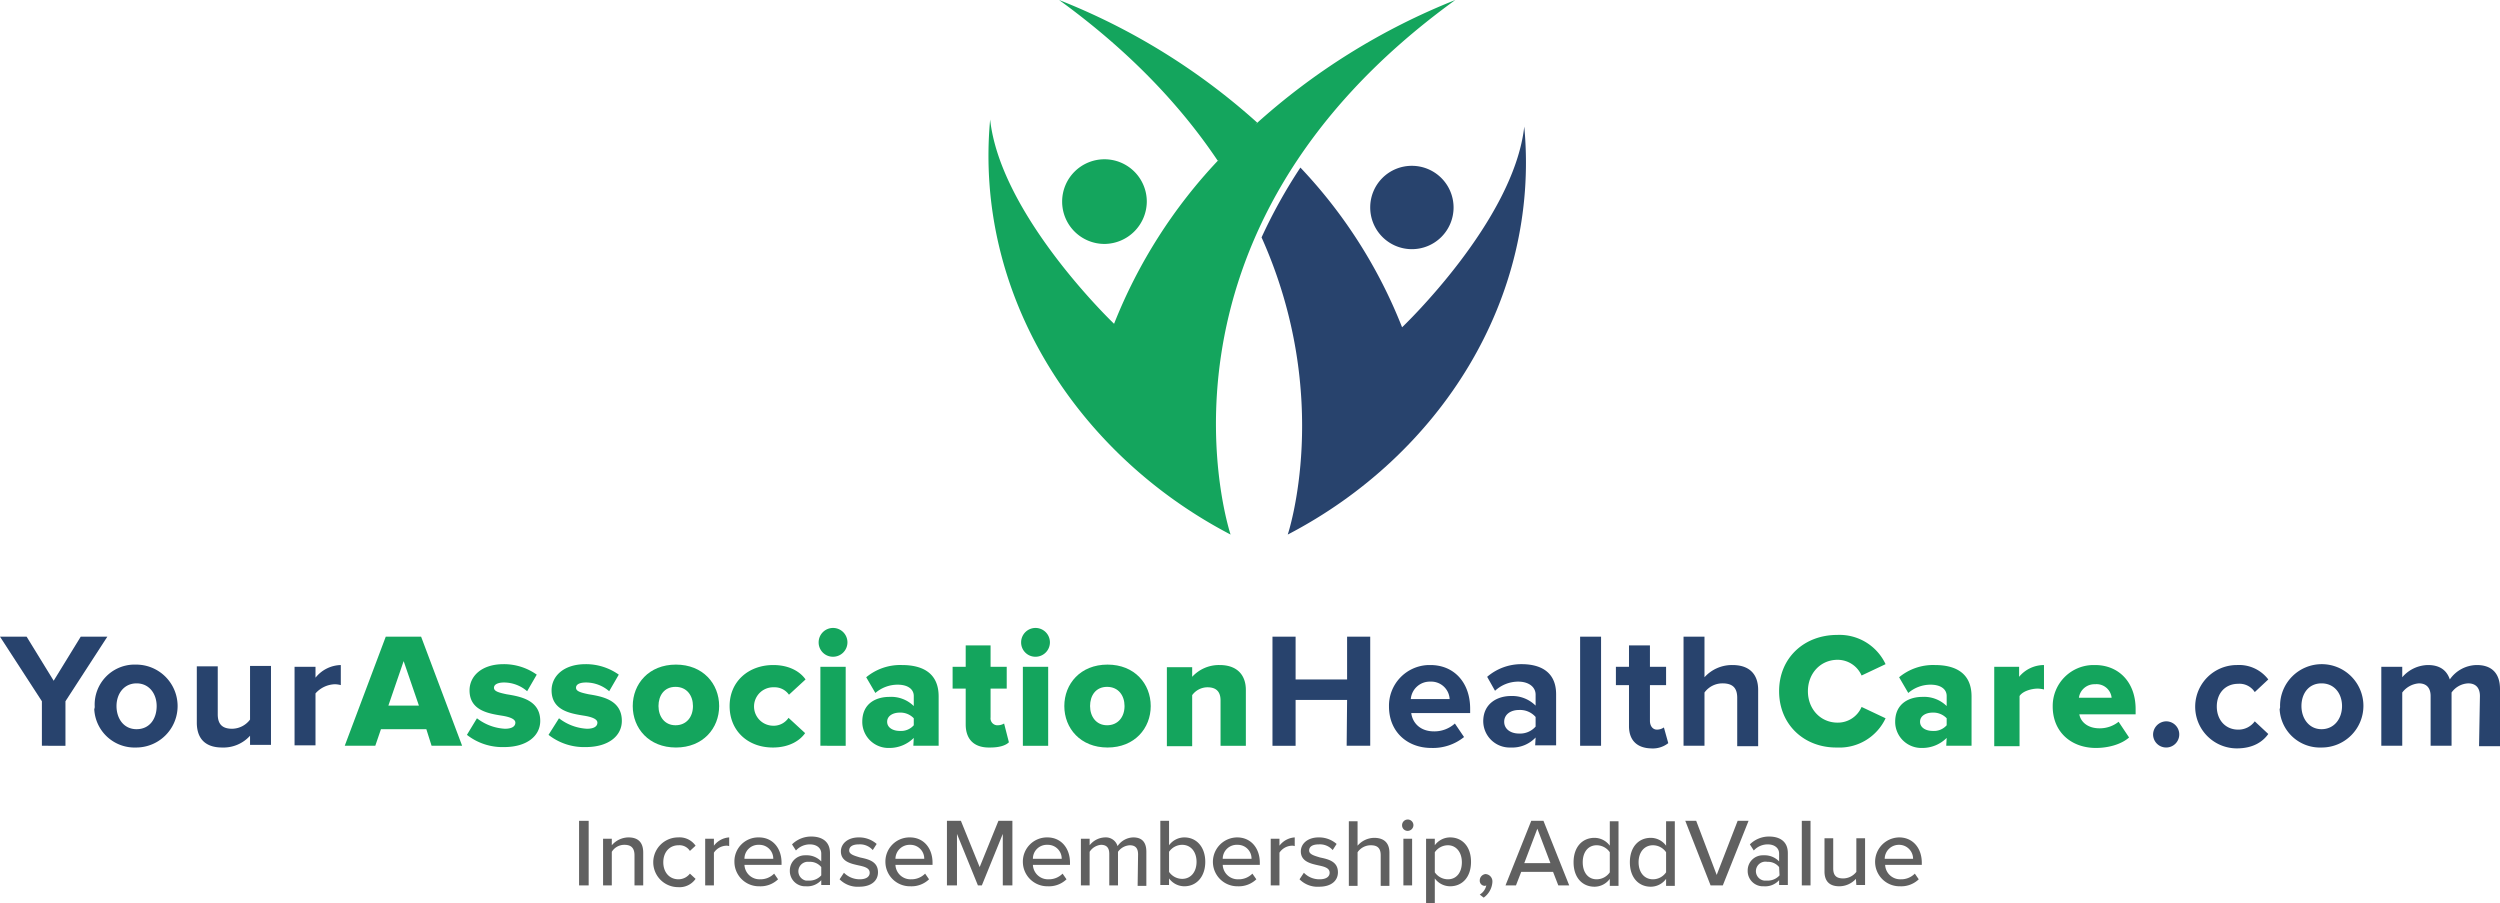<svg xmlns="http://www.w3.org/2000/svg" viewBox="0 0 572.9 207"><defs><style>.cls-1,.cls-5{fill:#14a55d;}.cls-1,.cls-2{fill-rule:evenodd;}.cls-2,.cls-4{fill:#28436d;}.cls-3{fill:#606060;}</style></defs><title>yahc-logoAsset 1</title><g id="Layer_2" data-name="Layer 2"><g id="Layer_1-2" data-name="Layer 1"><g id="Layer_1-2-2" data-name="Layer 1-2"><path class="cls-1" d="M262.8,46.2a9.7,9.7,0,1,0-9.7,9.7h0A9.77,9.77,0,0,0,262.8,46.2Z"/><path class="cls-2" d="M349.3,29c-2.4,21.7-28,46-28,46A113.58,113.58,0,0,0,298,38.4a118.77,118.77,0,0,0-8.9,16c16.5,36.8,6,68.1,6,68.1C329.9,104.4,353,68.5,349.3,29Z"/><path class="cls-2" d="M314,47.5a9.55,9.55,0,1,0,9.6-9.5h0A9.52,9.52,0,0,0,314,47.5Z"/><path class="cls-1" d="M333.5,0a152,152,0,0,0-45.9,28.6l.5-.5A150.12,150.12,0,0,0,242.7,0c16.4,11.9,28.1,24.5,36.4,36.9l.1-.2a117.52,117.52,0,0,0-23.9,37.5s-26-24.8-28.4-46.8c-3.7,40.1,19.8,76.7,55.1,95.1C282,122.5,259,53.9,333.5,0ZM284,31.9l-.7.6Z"/><path class="cls-3" d="M132.7,188.1h2.2v14.8h-2.2Z"/><path class="cls-3" d="M145.4,196c0-1.8-.9-2.4-2.3-2.4a3.36,3.36,0,0,0-2.9,1.6v7.7h-2V192.2h2v1.5a5.1,5.1,0,0,1,3.8-1.8c2.3,0,3.4,1.2,3.4,3.5v7.5h-2Z"/><path class="cls-3" d="M155.4,191.9a4.47,4.47,0,0,1,4,1.9l-1.3,1.2a2.82,2.82,0,0,0-2.6-1.3c-2.1,0-3.5,1.6-3.5,3.9s1.4,3.9,3.5,3.9a3.32,3.32,0,0,0,2.6-1.3l1.3,1.2a4.47,4.47,0,0,1-4,1.9,5.7,5.7,0,0,1,0-11.4Z"/><path class="cls-3" d="M161.6,192.2h2v1.6a4.76,4.76,0,0,1,3.5-1.9v2a1.7,1.7,0,0,0-.7-.1,3.56,3.56,0,0,0-2.8,1.6v7.5h-2Z"/><path class="cls-3" d="M173.9,191.9c3.2,0,5.2,2.5,5.2,5.8v.5h-8.5a3.46,3.46,0,0,0,3.6,3.3,4.38,4.38,0,0,0,3.2-1.3l.9,1.3a5.79,5.79,0,0,1-4.3,1.6,5.61,5.61,0,0,1-5.7-5.6,5.47,5.47,0,0,1,5.6-5.6Zm-3.3,4.9h6.6a3.16,3.16,0,0,0-3.2-3.2h-.1A3.18,3.18,0,0,0,170.6,196.8Z"/><path class="cls-3" d="M188.2,201.7a4.27,4.27,0,0,1-3.5,1.4,3.5,3.5,0,0,1-3.7-3.4v-.2a3.46,3.46,0,0,1,3.4-3.5h.3a4.6,4.6,0,0,1,3.5,1.4v-1.8c0-1.3-1.1-2.1-2.6-2.1a4.31,4.31,0,0,0-3.2,1.4l-.9-1.4a6.2,6.2,0,0,1,4.4-1.8c2.3,0,4.3,1,4.3,3.8v7.3h-2Zm0-3a3.33,3.33,0,0,0-2.8-1.2,2.18,2.18,0,0,0-.7,4.3h.7a3.63,3.63,0,0,0,2.8-1.2Z"/><path class="cls-3" d="M193.4,200a5.08,5.08,0,0,0,3.6,1.5c1.5,0,2.3-.6,2.3-1.5,0-1.1-1.2-1.4-2.6-1.7-1.8-.4-4-.9-4-3.2,0-1.7,1.5-3.2,4.1-3.2a6.1,6.1,0,0,1,4.1,1.5l-.9,1.4a3.89,3.89,0,0,0-3.2-1.3c-1.4,0-2.2.5-2.2,1.4s1.2,1.2,2.5,1.6c1.9.4,4.1.9,4.1,3.4,0,1.9-1.5,3.3-4.3,3.3a5.8,5.8,0,0,1-4.5-1.7Z"/><path class="cls-3" d="M208.5,191.9c3.2,0,5.2,2.5,5.2,5.8v.5h-8.5a3.46,3.46,0,0,0,3.6,3.3,4.38,4.38,0,0,0,3.2-1.3l.9,1.3a5.79,5.79,0,0,1-4.3,1.6,5.61,5.61,0,0,1-5.7-5.6,5.53,5.53,0,0,1,5.6-5.6Zm-3.3,4.9h6.6a3.16,3.16,0,0,0-3.2-3.2h-.1A3.24,3.24,0,0,0,205.2,196.8Z"/><path class="cls-3" d="M229.8,191.1,225,202.9h-.9l-4.8-11.8v11.8H217V188.1h3.2l4.3,10.6,4.3-10.6H232v14.8h-2.2Z"/><path class="cls-3" d="M240,191.9c3.2,0,5.2,2.5,5.2,5.8v.5h-8.5a3.46,3.46,0,0,0,3.6,3.3,4.38,4.38,0,0,0,3.2-1.3l.9,1.3a5.79,5.79,0,0,1-4.3,1.6,5.61,5.61,0,0,1-5.7-5.6A5.53,5.53,0,0,1,240,191.9Zm-3.3,4.9h6.6a3.16,3.16,0,0,0-3.2-3.2H240a3.18,3.18,0,0,0-3.3,3.2Z"/><path class="cls-3" d="M260.8,195.8c0-1.3-.5-2.1-1.9-2.1a3.55,3.55,0,0,0-2.7,1.5v7.7h-2v-7.2c0-1.3-.5-2.1-1.9-2.1a3.47,3.47,0,0,0-2.6,1.6v7.7h-2V192.2h2v1.5a4.65,4.65,0,0,1,3.5-1.8,2.8,2.8,0,0,1,2.9,2,4.47,4.47,0,0,1,3.6-2q3,0,3,3.3V203h-2Z"/><path class="cls-3" d="M265.9,188.1h2v5.6a4.36,4.36,0,0,1,3.5-1.8c2.8,0,4.8,2.2,4.8,5.6s-2,5.6-4.8,5.6a4.36,4.36,0,0,1-3.5-1.8v1.5h-2Zm5,13.3c2,0,3.3-1.6,3.3-3.9s-1.3-3.9-3.3-3.9a3.66,3.66,0,0,0-3,1.6v4.6a3.66,3.66,0,0,0,3,1.6Z"/><path class="cls-3" d="M283.5,191.9c3.2,0,5.2,2.5,5.2,5.8v.5h-8.5a3.46,3.46,0,0,0,3.6,3.3,4.38,4.38,0,0,0,3.2-1.3l.9,1.3a5.79,5.79,0,0,1-4.3,1.6,5.6,5.6,0,1,1-.1-11.2Zm-3.3,4.9h6.6a3.14,3.14,0,0,0-3.1-3.2h-.1a3.21,3.21,0,0,0-3.4,3.2Z"/><path class="cls-3" d="M291.2,192.2h2v1.6a4.76,4.76,0,0,1,3.5-1.9v2a1.7,1.7,0,0,0-.7-.1,3.56,3.56,0,0,0-2.8,1.6v7.5h-2Z"/><path class="cls-3" d="M298.8,200a4.91,4.91,0,0,0,3.6,1.5c1.5,0,2.3-.6,2.3-1.5,0-1.1-1.2-1.4-2.6-1.7-1.8-.4-4-.9-4-3.2,0-1.7,1.5-3.2,4.1-3.2a6.1,6.1,0,0,1,4.1,1.5l-.9,1.4a3.89,3.89,0,0,0-3.2-1.3c-1.4,0-2.2.5-2.2,1.4s1.2,1.2,2.5,1.6c1.9.4,4.1.9,4.1,3.4,0,1.9-1.5,3.3-4.3,3.3a5.8,5.8,0,0,1-4.5-1.7Z"/><path class="cls-3" d="M316.4,196c0-1.8-.9-2.3-2.3-2.3a3.66,3.66,0,0,0-3,1.6V203h-2V188.2h2v5.6a5.1,5.1,0,0,1,3.8-1.8c2.3,0,3.5,1.2,3.5,3.4V203h-2Z"/><path class="cls-3" d="M321.3,189.1a1.3,1.3,0,1,1,2.6,0h0a1.32,1.32,0,0,1-1.3,1.3,1.26,1.26,0,0,1-1.3-1.3Zm.3,3.1h2v10.7h-2Z"/><path class="cls-3" d="M326.8,207V192.2h2v1.5a4.36,4.36,0,0,1,3.5-1.8c2.8,0,4.8,2.1,4.8,5.6s-2,5.6-4.8,5.6a4.36,4.36,0,0,1-3.5-1.8V207Zm5-13.3a3.66,3.66,0,0,0-3,1.6v4.6a3.66,3.66,0,0,0,3,1.6c2,0,3.2-1.6,3.2-3.9s-1.3-3.9-3.2-3.9Z"/><path class="cls-3" d="M339.1,205a3.22,3.22,0,0,0,1.5-2.1,1,1,0,0,1-.3.1,1.16,1.16,0,0,1-1.2-1.2v-.1a1.49,1.49,0,0,1,1.3-1.4h0A1.67,1.67,0,0,1,342,202v.1a4.75,4.75,0,0,1-2,3.6Z"/><path class="cls-3" d="M355.9,199.8h-7.3l-1.2,3.1H345l5.9-14.8h2.8l5.9,14.8h-2.5Zm-6.6-2h6l-3-7.9Z"/><path class="cls-3" d="M368.9,201.4a4.36,4.36,0,0,1-3.5,1.8c-2.8,0-4.8-2.1-4.8-5.6s2-5.6,4.8-5.6a4.36,4.36,0,0,1,3.5,1.8v-5.6h2V203h-2Zm0-6.1a3.66,3.66,0,0,0-3-1.6c-2,0-3.2,1.6-3.2,3.9s1.2,3.9,3.2,3.9a3.66,3.66,0,0,0,3-1.6Z"/><path class="cls-3" d="M381.8,201.4a4.36,4.36,0,0,1-3.5,1.8c-2.8,0-4.8-2.1-4.8-5.6s2-5.6,4.8-5.6a4.36,4.36,0,0,1,3.5,1.8v-5.6h2V203h-2Zm0-6.1a3.66,3.66,0,0,0-3-1.6c-2,0-3.3,1.6-3.3,3.9s1.3,3.9,3.3,3.9a3.66,3.66,0,0,0,3-1.6Z"/><path class="cls-3" d="M386.2,188.1h2.5l4.7,12.4,4.8-12.4h2.5l-5.9,14.8H392Z"/><path class="cls-3" d="M407.7,201.7a4.27,4.27,0,0,1-3.5,1.4,3.5,3.5,0,0,1-3.7-3.4v-.2a3.46,3.46,0,0,1,3.4-3.5h.3a4.6,4.6,0,0,1,3.5,1.4v-1.8c0-1.3-1.1-2.1-2.6-2.1a4.31,4.31,0,0,0-3.2,1.4l-.9-1.4a6.2,6.2,0,0,1,4.4-1.8c2.3,0,4.3,1,4.3,3.8v7.3h-2v-1.1Zm0-3a3.26,3.26,0,0,0-2.7-1.2,2.18,2.18,0,1,0-.7,4.3h.7a3.63,3.63,0,0,0,2.8-1.2Z"/><path class="cls-3" d="M412.9,188.1h2v14.8h-2Z"/><path class="cls-3" d="M425.3,201.4a5.17,5.17,0,0,1-3.8,1.7c-2.3,0-3.4-1.2-3.4-3.4v-7.6h2V199c0,1.8.9,2.3,2.3,2.3a3.84,3.84,0,0,0,3-1.5v-7.7h2v10.7h-2Z"/><path class="cls-3" d="M435.2,191.9c3.2,0,5.2,2.5,5.2,5.8v.5H432a3.46,3.46,0,0,0,3.6,3.3,4.38,4.38,0,0,0,3.2-1.3l.9,1.3a5.79,5.79,0,0,1-4.3,1.6,5.6,5.6,0,0,1-.2-11.2Zm-3.3,4.9h6.5a3.2,3.2,0,0,0-3.1-3.2h-.1A3.24,3.24,0,0,0,431.9,196.8Z"/><path class="cls-4" d="M9.6,160.7,0,145.9H6.1L12.3,156l6.2-10.1h6.1L15,160.7v10.2H9.6Z"/><path class="cls-4" d="M21.7,161.8a9.16,9.16,0,0,1,8.8-9.5h.7a9.5,9.5,0,1,1,0,19h0a9.25,9.25,0,0,1-9.6-8.8A1.48,1.48,0,0,0,21.7,161.8Zm14.2,0c0-2.8-1.7-5.2-4.6-5.2s-4.6,2.4-4.6,5.2,1.6,5.3,4.6,5.3S35.9,164.7,35.9,161.8Z"/><path class="cls-4" d="M57.3,168.6a8.19,8.19,0,0,1-6.4,2.7c-4,0-5.8-2.2-5.8-5.7V152.7h4.8v11c0,2.5,1.3,3.3,3.3,3.3a5.21,5.21,0,0,0,4.1-2.1V152.6h4.8v18.1H57.3Z"/><path class="cls-4" d="M67.5,152.8h4.8v2.5a7.65,7.65,0,0,1,5.8-2.9V157a5.85,5.85,0,0,0-1.3-.2,6.18,6.18,0,0,0-4.5,2.1v11.9H67.5Z"/><path class="cls-5" d="M97.7,167.1H87.3L86,170.9H79l9.4-25h8.1l9.4,25h-7ZM89,161.7h7l-3.5-10.2Z"/><path class="cls-5" d="M109.3,164.6a11.44,11.44,0,0,0,6.4,2.4c1.7,0,2.4-.6,2.4-1.4s-1.2-1.3-3.1-1.6c-3.1-.5-7.4-1.2-7.4-5.8,0-3.2,2.7-6,7.8-6a13,13,0,0,1,7.6,2.4l-2.2,3.8a8.13,8.13,0,0,0-5.3-2c-1.3,0-2.3.4-2.3,1.2s1,1.1,2.9,1.5c3.1.5,7.7,1.3,7.7,6.1,0,3.4-3,6-8.3,6a13.18,13.18,0,0,1-8.5-2.8Z"/><path class="cls-5" d="M128.1,164.6a11.44,11.44,0,0,0,6.4,2.4c1.7,0,2.4-.6,2.4-1.4s-1.2-1.3-3.1-1.6c-3.1-.5-7.4-1.2-7.4-5.8,0-3.2,2.7-6,7.8-6a13,13,0,0,1,7.6,2.4l-2.2,3.8a8.13,8.13,0,0,0-5.3-2c-1.4,0-2.3.4-2.3,1.2s1,1.1,2.9,1.5c3.1.5,7.6,1.3,7.6,6.1,0,3.4-3,6-8.3,6a13.18,13.18,0,0,1-8.5-2.8Z"/><path class="cls-5" d="M145,161.8c0-5.1,3.7-9.5,9.9-9.5s9.9,4.4,9.9,9.5-3.7,9.5-9.9,9.5S145,166.9,145,161.8Zm13.8,0c0-2.4-1.4-4.4-4-4.4s-3.9,2-3.9,4.4,1.4,4.4,3.9,4.4,4-1.9,4-4.4Z"/><path class="cls-5" d="M177.2,152.4c3.9,0,6.3,1.7,7.4,3.3l-3.8,3.5a4,4,0,0,0-3.4-1.7,4.4,4.4,0,1,0-.4,8.8,4.1,4.1,0,0,0,3.7-1.8l3.8,3.5c-1.1,1.6-3.5,3.3-7.4,3.3-5.7,0-9.9-3.8-9.9-9.5S171.6,152.4,177.2,152.4Z"/><path class="cls-5" d="M187.6,147.2a3.3,3.3,0,1,1,3.3,3.3,3.27,3.27,0,0,1-3.3-3.3Zm.4,5.6h5.8v18.1H188Z"/><path class="cls-5" d="M209.4,169.1a7.87,7.87,0,0,1-5.6,2.3,6,6,0,0,1-6.2-5.8v-.2c0-4.4,3.4-5.7,6.2-5.7a7.38,7.38,0,0,1,5.6,2.1v-2.3c0-1.6-1.4-2.6-3.7-2.6a7.84,7.84,0,0,0-5.1,1.9l-2.1-3.6a12.21,12.21,0,0,1,8.2-2.8c4.4,0,8.4,1.6,8.4,7.2v11.3h-5.8Zm0-4.5a4.22,4.22,0,0,0-3.2-1.3c-1.5,0-2.9.7-2.9,2.1s1.4,2.1,2.9,2.1a3.89,3.89,0,0,0,3.2-1.3Z"/><path class="cls-5" d="M221.3,166v-8.2h-3v-5h3v-4.9H227v4.9h3.7v5H227v6.6a1.59,1.59,0,0,0,1.4,1.8h.2a2.82,2.82,0,0,0,1.5-.4l1.1,4.3c-.7.7-2.1,1.2-4.3,1.2C223.3,171.4,221.3,169.5,221.3,166Z"/><path class="cls-5" d="M234,147.2a3.3,3.3,0,1,1,3.3,3.3,3.27,3.27,0,0,1-3.3-3.3Zm.4,5.6h5.8v18.1h-5.8Z"/><path class="cls-5" d="M243.9,161.8c0-5.1,3.7-9.5,9.9-9.5s9.9,4.4,9.9,9.5-3.7,9.5-9.9,9.5S243.9,166.9,243.9,161.8Zm13.8,0c0-2.4-1.4-4.4-4-4.4s-3.9,2-3.9,4.4,1.4,4.4,3.9,4.4,4-1.9,4-4.4Z"/><path class="cls-5" d="M279.7,160.5c0-2.2-1.2-3-3-3a4.36,4.36,0,0,0-3.5,1.8V171h-5.8V152.9h5.8v2.2a8.32,8.32,0,0,1,6.3-2.7c4.1,0,6,2.4,6,5.7v12.8h-5.8Z"/><path class="cls-4" d="M308.7,160.4H296.9v10.5h-5.3v-25h5.3v9.8h11.8v-9.8H314v25h-5.4Z"/><path class="cls-4" d="M327.8,152.4c5.4,0,9.1,4,9.1,10v1H323.4c.3,2.3,2.1,4.2,5.2,4.2a7,7,0,0,0,4.8-1.8l2.1,3.1a11.34,11.34,0,0,1-7.5,2.5c-5.5,0-9.7-3.7-9.7-9.5a9.33,9.33,0,0,1,9-9.5Zm-4.5,7.8h8.9a4.23,4.23,0,0,0-4.4-4h-.1A4.36,4.36,0,0,0,323.3,160.2Z"/><path class="cls-4" d="M351.9,169a7.33,7.33,0,0,1-5.7,2.3,6.06,6.06,0,0,1-6.3-6c0-4.2,3.4-5.8,6.3-5.8a7.6,7.6,0,0,1,5.7,2.2v-2.5c0-1.8-1.6-3-4-3a7.85,7.85,0,0,0-5.3,2.1l-1.8-3.2a12,12,0,0,1,7.9-2.9c4.1,0,7.9,1.6,7.9,6.9v11.7h-4.8Zm0-4.7a4.73,4.73,0,0,0-3.8-1.6c-1.9,0-3.4,1-3.4,2.7s1.5,2.7,3.4,2.7a4.73,4.73,0,0,0,3.8-1.6Z"/><path class="cls-4" d="M362.1,145.9h4.8v25h-4.8Z"/><path class="cls-4" d="M373.3,166.4V157h-3v-4.2h3v-4.9h4.8v4.9h3.7V157h-3.7v8.2c0,1.1.6,2,1.6,2a2.77,2.77,0,0,0,1.6-.5l1,3.6a5.76,5.76,0,0,1-4,1.2C375.1,171.4,373.3,169.6,373.3,166.4Z"/><path class="cls-4" d="M398.1,159.9c0-2.5-1.3-3.3-3.4-3.3a5.07,5.07,0,0,0-4.1,2.1v12.2h-4.8v-25h4.8v9.3a8.47,8.47,0,0,1,6.4-2.8c4,0,5.9,2.2,5.9,5.7V171h-4.8Z"/><path class="cls-5" d="M407.7,158.4c0-7.7,5.8-12.9,13.3-12.9a11.66,11.66,0,0,1,11.1,6.7l-5.5,2.6a6,6,0,0,0-5.5-3.6c-3.9,0-6.8,3.1-6.8,7.2s2.9,7.2,6.8,7.2a5.91,5.91,0,0,0,5.5-3.6l5.5,2.6a11.66,11.66,0,0,1-11.1,6.7C413.5,171.4,407.7,166.1,407.7,158.4Z"/><path class="cls-5" d="M446.1,169.1a7.87,7.87,0,0,1-5.6,2.3,6,6,0,0,1-6.2-5.8v-.2c0-4.4,3.5-5.7,6.2-5.7a7.38,7.38,0,0,1,5.6,2.1v-2.3c0-1.6-1.4-2.6-3.7-2.6a7.84,7.84,0,0,0-5.1,1.9l-2.1-3.6a12.21,12.21,0,0,1,8.2-2.8c4.4,0,8.4,1.6,8.4,7.2v11.3H446Zm0-4.5a4.22,4.22,0,0,0-3.2-1.3c-1.5,0-2.9.7-2.9,2.1s1.4,2.1,2.9,2.1a3.89,3.89,0,0,0,3.2-1.3Z"/><path class="cls-5" d="M456.9,152.8h5.8v2.3a7.41,7.41,0,0,1,5.7-2.7V158a6.75,6.75,0,0,0-1.4-.2c-1.5,0-3.5.6-4.2,1.7V171H457V152.8Z"/><path class="cls-5" d="M480.1,152.4c5.4,0,9.3,3.9,9.3,10.1v1.2H476.5c.3,1.7,1.9,3.2,4.6,3.2a6.9,6.9,0,0,0,4.4-1.5l2.4,3.6c-1.8,1.6-4.8,2.4-7.6,2.4-5.6,0-9.9-3.6-9.9-9.5a9.37,9.37,0,0,1,9.2-9.5Zm-3.7,7.5h7.5a3.47,3.47,0,0,0-3.8-3.1,3.59,3.59,0,0,0-3.7,3.1Z"/><path class="cls-4" d="M496.4,165.3a3,3,0,1,1-3,3A3.07,3.07,0,0,1,496.4,165.3Z"/><path class="cls-4" d="M512.6,152.4a8.42,8.42,0,0,1,7.2,3.3l-3.1,2.9a4.14,4.14,0,0,0-3.8-1.9c-2.9,0-4.9,2.1-4.9,5.2s2,5.3,4.9,5.3a4.6,4.6,0,0,0,3.8-1.9l3.1,2.9c-1.2,1.7-3.4,3.3-7.2,3.3a9.55,9.55,0,0,1,0-19.1Z"/><path class="cls-4" d="M522.5,161.8a9.55,9.55,0,1,1,9.6,9.5H532a9.25,9.25,0,0,1-9.6-8.8A1.48,1.48,0,0,0,522.5,161.8Zm14.2,0c0-2.8-1.7-5.2-4.7-5.2s-4.6,2.4-4.6,5.2,1.7,5.3,4.6,5.3,4.7-2.4,4.7-5.3Z"/><path class="cls-4" d="M568.3,159.5c0-1.7-.8-2.9-2.7-2.9a4.94,4.94,0,0,0-3.8,2.1v12.2H557V159.5c0-1.7-.8-2.9-2.7-2.9a5.25,5.25,0,0,0-3.8,2.1v12.2h-4.8V152.8h4.8v2.4a7.92,7.92,0,0,1,5.9-2.8c2.7,0,4.3,1.2,5,3.3a7.63,7.63,0,0,1,6.2-3.3c3.3,0,5.3,1.8,5.3,5.5V171h-4.8Z"/></g></g></g></svg>